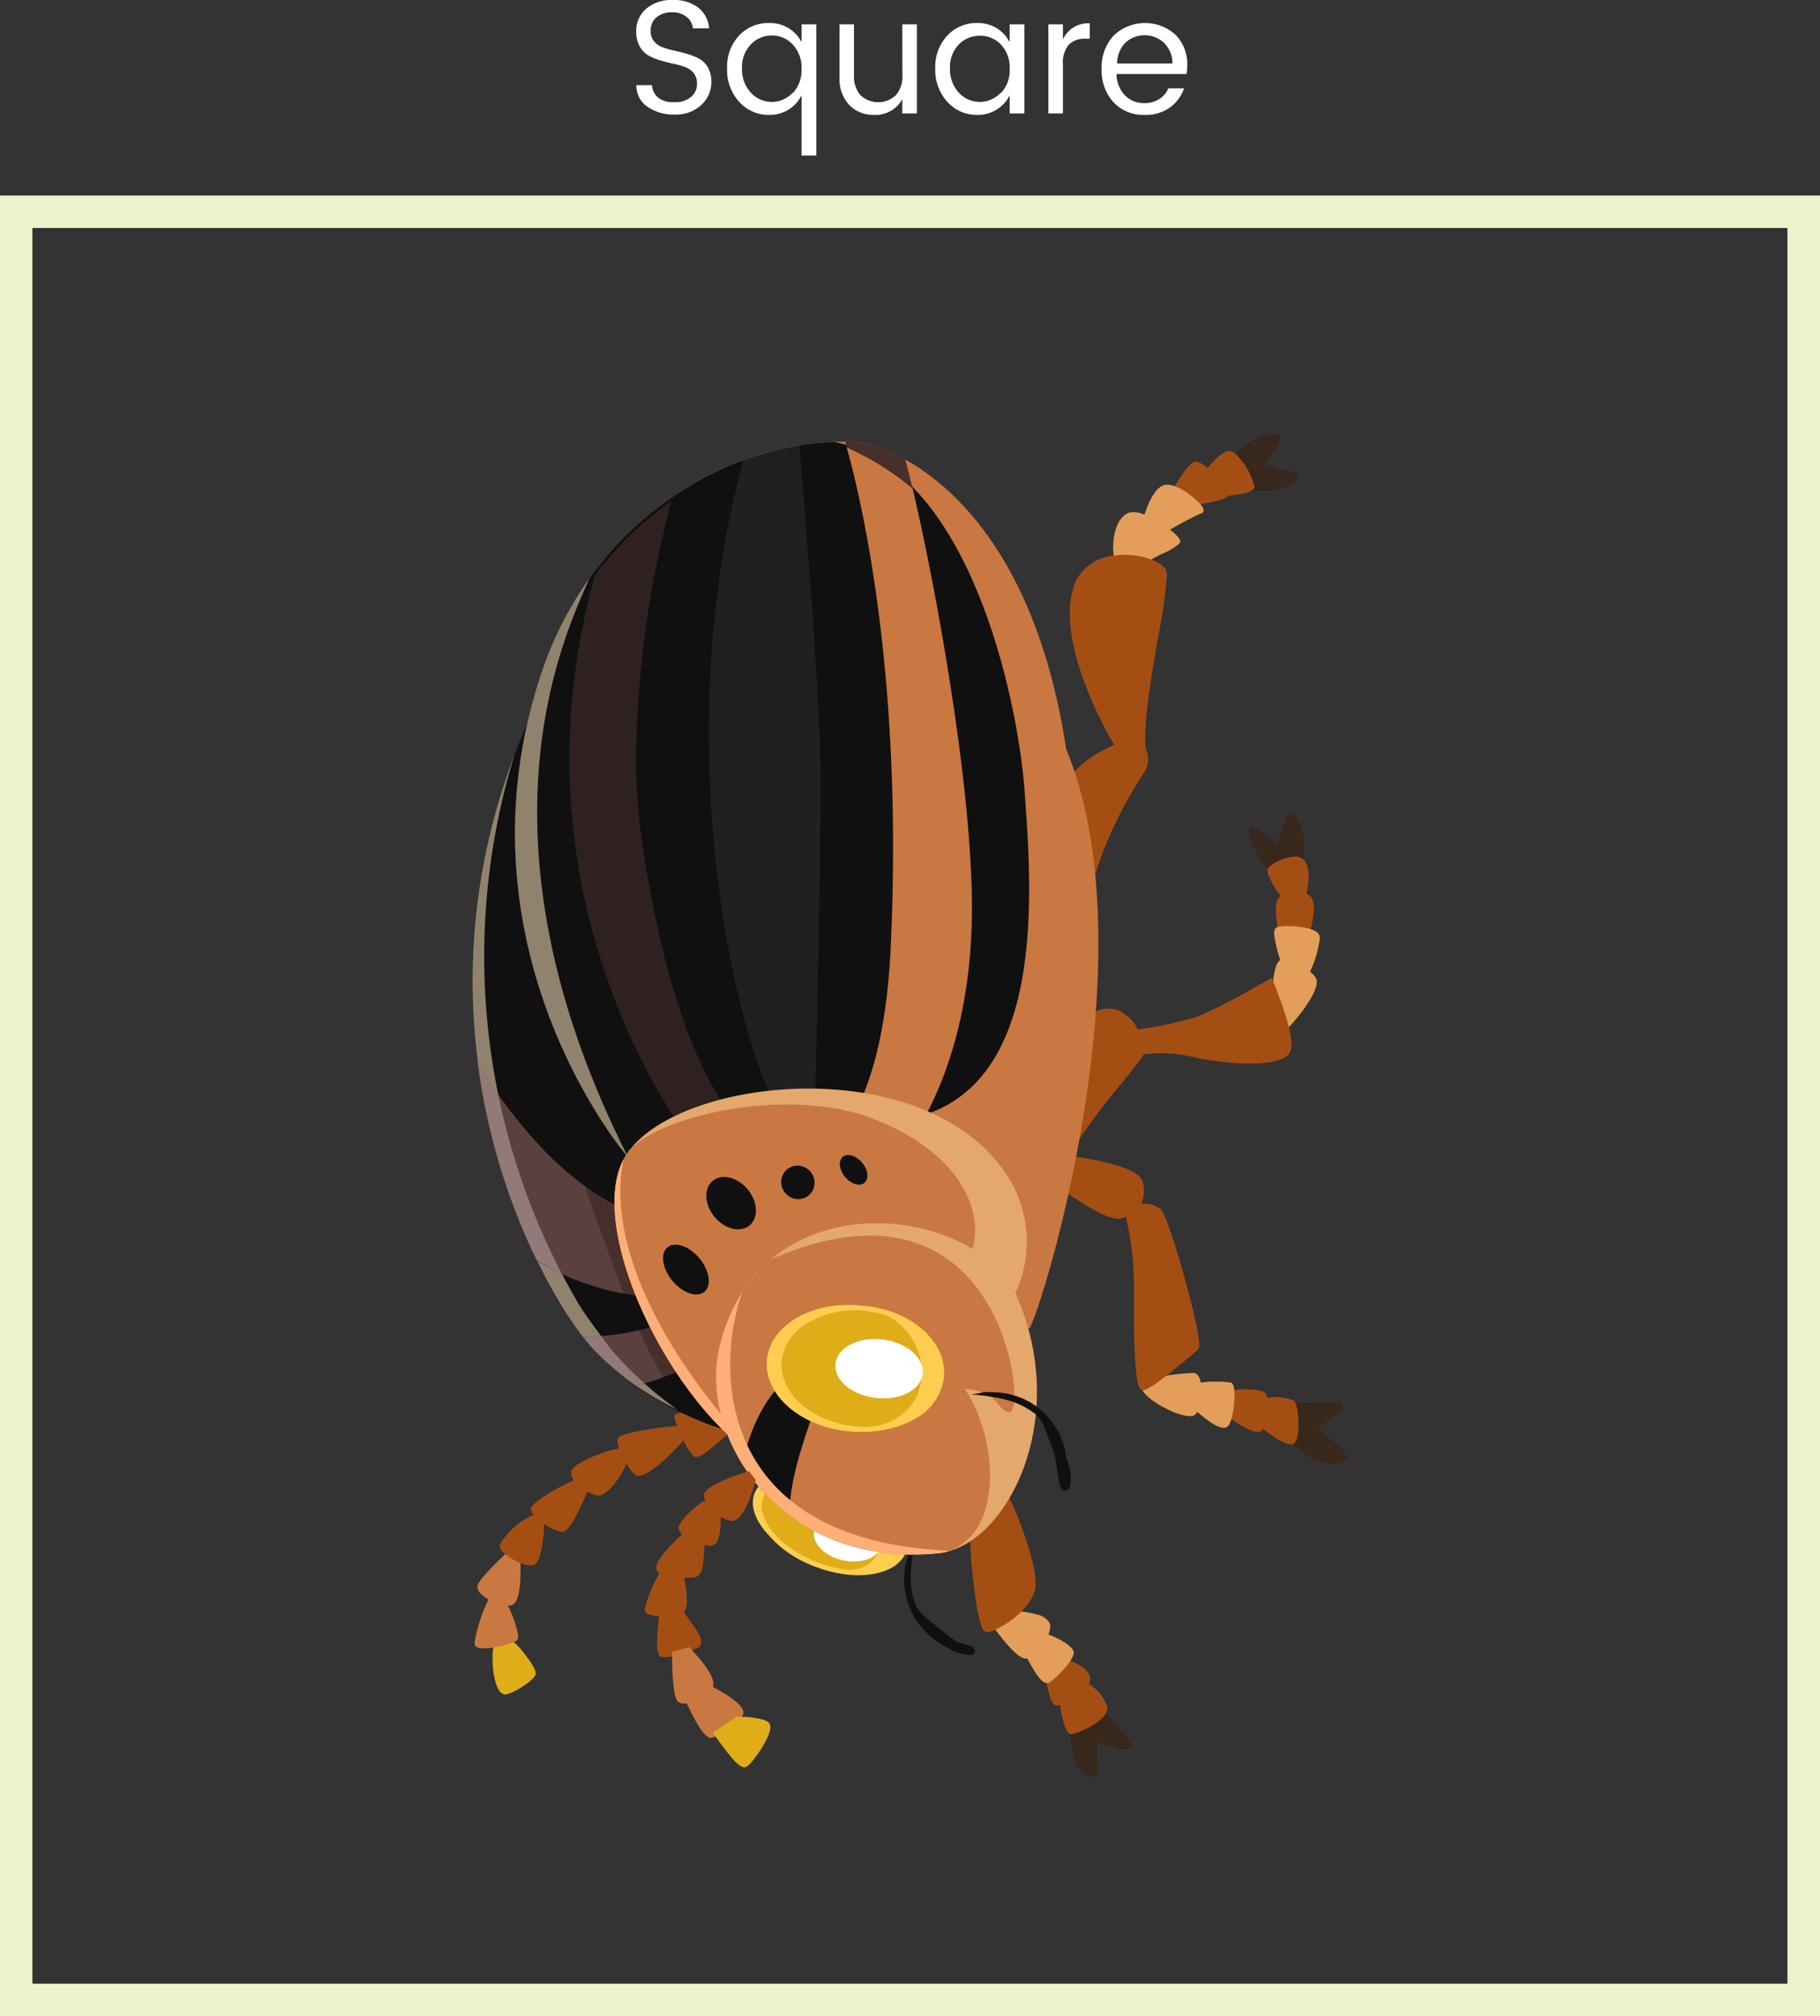 <svg xmlns="http://www.w3.org/2000/svg" viewBox="0 0 224.78 248.9"><rect x="0" y="0" width="224.78" height="248.9" fill="#333333" stroke="none"/><defs><style>.cls-1{isolation:isolate;}.cls-2{fill:#fff;}.cls-3{fill:#eef3cc;}.cls-4{fill:#101010;}.cls-5{fill:#dead18;}.cls-6{fill:#c97841;}.cls-7{fill:#a54e13;}.cls-8{fill:#38271b;}.cls-9{fill:#e29e5a;}.cls-10{fill:#91826e;}.cls-11{fill:#472f2c;}.cls-12{fill:#5b413d;}.cls-13{fill:#917a77;}.cls-14{fill:#bfbdbd;opacity:0.1;mix-blend-mode:screen;}.cls-15{fill:#2e211f;}.cls-16{fill:#e5a86c;}.cls-17{fill:#ffaf78;}.cls-18{fill:#ffcd50;}</style></defs><title>square-bug</title><g class="cls-1"><g id="Layer_1" data-name="Layer 1"><path class="cls-2" d="M80.36,3.84a1.91,1.91,0,0,0,.42,1.26,2.46,2.46,0,0,0,1.07.74,11.5,11.5,0,0,0,1.46.42q.8.18,1.6.41a7,7,0,0,1,1.46.59,2.79,2.79,0,0,1,1.07,1.08,3.52,3.52,0,0,1,.42,1.78,3.82,3.82,0,0,1-1.23,2.82,4.54,4.54,0,0,1-3.32,1.2,5.55,5.55,0,0,1-3.4-1,3.1,3.1,0,0,1-1.31-2.63h1.92a2.18,2.18,0,0,0,.74,1.52,2.91,2.91,0,0,0,2,.58A3,3,0,0,0,85.31,12a2.06,2.06,0,0,0,.77-1.59A2.1,2.1,0,0,0,85.66,9a2.5,2.5,0,0,0-1.07-.73,10.58,10.58,0,0,0-1.46-.41q-.8-.17-1.6-.41a7.06,7.06,0,0,1-1.46-.61A2.84,2.84,0,0,1,79,5.71a3.61,3.61,0,0,1-.42-1.81,3.56,3.56,0,0,1,1.24-2.83A4.76,4.76,0,0,1,83.06,0a5,5,0,0,1,3.17.93A3.62,3.62,0,0,1,87.58,3.5h-2a2.05,2.05,0,0,0-.76-1.4A2.75,2.75,0,0,0,83,1.52a2.92,2.92,0,0,0-1.89.59A2.09,2.09,0,0,0,80.36,3.84Z"/><path class="cls-2" d="M91.29,12.57A5.84,5.84,0,0,1,89.8,8.45a5.65,5.65,0,0,1,1.48-4.06A4.91,4.91,0,0,1,95,2.84a4.43,4.43,0,0,1,2.43.66A4.31,4.31,0,0,1,99,5.22V3h1.82V19.2H99V11.76a4.34,4.34,0,0,1-4,2.42A4.83,4.83,0,0,1,91.29,12.57Zm6.62-1.07a4.11,4.11,0,0,0,1.08-3,4.11,4.11,0,0,0-1.08-3,3.47,3.47,0,0,0-2.59-1.12A3.53,3.53,0,0,0,92.72,5.5a4,4,0,0,0-1.08,2.94,4.23,4.23,0,0,0,1.09,3,3.51,3.51,0,0,0,5.18,0Z"/><path class="cls-2" d="M111.44,3h1.8V14h-1.8V12.24a3.75,3.75,0,0,1-3.54,1.94,4.08,4.08,0,0,1-3-1.21,4.64,4.64,0,0,1-1.21-3.43V3h1.78V9.24a3.57,3.57,0,0,0,.8,2.51,3.19,3.19,0,0,0,4.38,0,3.57,3.57,0,0,0,.8-2.51Z"/><path class="cls-2" d="M117,12.57a5.84,5.84,0,0,1-1.49-4.12A5.65,5.65,0,0,1,117,4.39a4.91,4.91,0,0,1,3.71-1.55,4.42,4.42,0,0,1,2.42.66,4.31,4.31,0,0,1,1.57,1.72V3h1.82V14h-1.82V11.76a4.34,4.34,0,0,1-4,2.42A4.83,4.83,0,0,1,117,12.57Zm6.62-1.07a4.11,4.11,0,0,0,1.08-3,4.11,4.11,0,0,0-1.08-3A3.47,3.47,0,0,0,121,4.42a3.53,3.53,0,0,0-2.59,1.08,4,4,0,0,0-1.08,2.94,4.23,4.23,0,0,0,1.09,3,3.51,3.51,0,0,0,5.18,0Z"/><path class="cls-2" d="M131.28,3V4.88a3.38,3.38,0,0,1,3.31-2v1.9h-.48a2.84,2.84,0,0,0-2.11.73A3.54,3.54,0,0,0,131.28,8v6h-1.8V3Z"/><path class="cls-2" d="M141.32,14.18a5,5,0,0,1-3.8-1.56,5.77,5.77,0,0,1-1.46-4.12,5.69,5.69,0,0,1,1.49-4.11,5.6,5.6,0,0,1,7.65-.08,5.15,5.15,0,0,1,1.43,3.75,6.92,6.92,0,0,1-.08,1.08h-8.65a3.79,3.79,0,0,0,1,2.59,3.24,3.24,0,0,0,2.41,1,3.34,3.34,0,0,0,1.87-.5,3,3,0,0,0,1.12-1.32h1.94a5,5,0,0,1-1.77,2.38A5.13,5.13,0,0,1,141.32,14.18Zm2.44-8.89a3.52,3.52,0,0,0-4.79,0,3.74,3.74,0,0,0-1,2.55h6.83A3.44,3.44,0,0,0,143.75,5.29Z"/><path class="cls-3" d="M220.76,28.14V244.89H4V28.14H220.76m4-4H0V248.9H224.78V24.12Z"/><path class="cls-4" d="M112.06,192.32a9.53,9.53,0,0,1,.4-1.16,11.47,11.47,0,0,0,.75-1.42,24,24,0,0,0-.72,4.34,10.07,10.07,0,0,0,.52,3.86c.41,1.15,1.67,2,2.59,2.77q1,.84,2.05,1.61a2.67,2.67,0,0,0,.91.51l1.23.36a1.22,1.22,0,0,1,.32.13.62.62,0,0,1,.27.61.44.44,0,0,1-.11.24.68.68,0,0,1-.55.12,5.38,5.38,0,0,1-2-.52,13.11,13.11,0,0,1-1.91-1.08,9.22,9.22,0,0,1-4-6.1,9.83,9.83,0,0,1,.07-3.67Q112,192.62,112.06,192.32Z"/><path class="cls-5" d="M61.07,202.79l-.07.06,0,.1a7.91,7.91,0,0,0-.17,1.77c0,1.67.35,3.72,1.11,4.29a.76.76,0,0,0,.69.14c1.19-.35,3.33-1.75,3.53-2.46a.43.43,0,0,0,0-.14c0-.83-2.41-3.93-3.26-4.2A2.15,2.15,0,0,0,61.07,202.79Z"/><path class="cls-6" d="M62.63,191.64c-.34.32-3.38,3.16-3.65,4.09a.7.7,0,0,0,0,.21c0,.54.59,1.09,1.35,1.51a19.57,19.57,0,0,0-1.72,5.31.73.73,0,0,0,.11.44c.58.79,4.31-.2,5-.61a.71.71,0,0,0,.28-.64,12.91,12.91,0,0,0-1.28-3.74l.2,0c.92,0,1.37-1.42,1.37-4.34,0-.78,0-1.36,0-1.39v-.15l-1.39-.85Z"/><path class="cls-7" d="M83.28,174.78a.45.45,0,0,0,0,.11,4.9,4.9,0,0,0,.36,1.15c-1.74.08-6.83.81-7.27,1.44a.68.68,0,0,0-.11.41,3.26,3.26,0,0,0,.21.95c-1.63.2-5.44,1.69-5.87,2.66a.83.83,0,0,0-.07.34,1.59,1.59,0,0,0,.36.9c-1.2.45-5.14,2.63-5.31,3.46a.7.7,0,0,0,0,.12,1.25,1.25,0,0,0,.34.69,8.8,8.8,0,0,0-4.2,3.73.45.45,0,0,0,0,.11c0,.64,1.19,1.41,1.56,1.63s1.91,1.08,2.75.65,1.15-3.59,1.19-5a5.38,5.38,0,0,0,2.21,1c.9,0,2.28-3,3.12-5a3.79,3.79,0,0,0,1.21.5c1.17.17,2.89-2.25,3.62-3.94a5.21,5.21,0,0,0,1,1.32.84.84,0,0,0,.65.16c1.37-.16,4.09-2.86,5.39-4.37a6.31,6.31,0,0,0,1.27,2c.59.32,1.52-.45,3.25-1.94l1-.82.16-.13-.06-.19L89.43,175c-.06-.21-.08-.29-1.93-.44-1.08-.09-2.16-.13-2.89-.12C83.67,174.41,83.36,174.5,83.28,174.78Z"/><path class="cls-8" d="M152.05,56.77l-.1.14.08.16c.73,1.45,1.51,3.17,1.52,3.18l.06.14.14,0c.18,0,4.36.94,6.51-1.26l.05-.05,0-.07a.41.41,0,0,0,0-.13c0-.55-.89-.77-2.91-1.14-.43-.08-.95-.17-1.21-.25.14-.27.46-.77.71-1.16a8,8,0,0,0,1.19-2.22v-.05c0-.08,0-.28-.33-.38C157,53.44,154,54,152.05,56.77Z"/><path class="cls-7" d="M149.14,57.76a2.9,2.9,0,0,0-1.41-.77c-1,0-2.57,2.89-3.21,4.13l-.14.27,2.28,1.11h.09c.7-.11,4.23-.68,4.81-1.14,0,0,0-.09.06-.14,1.44-.14,3-.42,3.26-.94a.65.65,0,0,0,.05-.27,8.52,8.52,0,0,0-2.36-4,1.11,1.11,0,0,0-.86-.35C151,55.73,149.87,56.93,149.14,57.76Z"/><path class="cls-9" d="M143.75,59.9c-1.12.32-1.95,2.25-2.41,3.63a3.07,3.07,0,0,0-1.86-.25c-1.36.43-2,2.43-2,4.21a6.62,6.62,0,0,0,.35,2.21l.06.19h.2a3.44,3.44,0,0,1,1.9.43l.23.23.21-.25a14.43,14.43,0,0,1,3.26-2,7.59,7.59,0,0,0,2-1.22.41.41,0,0,0,.07-.24c0-.33-.44-.82-1.26-1.46,1.43-.8,3.45-1.9,3.87-2a.42.42,0,0,0,.28-.4h0c0-.56-1.13-1.45-1.48-1.71C146.66,60.8,144.9,59.57,143.75,59.9Z"/><path class="cls-7" d="M137.84,68.56a6,6,0,0,0-4.89,3,10,10,0,0,0-.82,4.21c0,6,3.76,13.22,5.47,16.19-3.51,1.51-5.73,3.6-6.94,6.56l0,.08v.08a37.54,37.54,0,0,0,3.8,10.18l.35.63.19-.7a50.29,50.29,0,0,1,6.18-13.22,3.12,3.12,0,0,0,.61-1.87,2.66,2.66,0,0,0-.28-1.21,13.47,13.47,0,0,1-.07-1.39c0-3.4.93-8.65,1.67-12.87a57.89,57.89,0,0,0,1-7.12c0-.51-.07-.8-.22-.95C142.89,69,140.28,68.27,137.84,68.56Z"/><path class="cls-8" d="M159,100.51l0,.07c-.53,1.54-1.13,2.94-1.4,3.58-1-.89-2.51-2.11-3-2.05a.4.4,0,0,0-.29.16l-.07.09v.12a9.65,9.65,0,0,0,2.56,5l.11.12.16,0a14.9,14.9,0,0,0,3.84-1.38l.13-.08V106c0-.43.06-.85.06-1.25,0-2.66-.94-4.18-1.58-4.38A.41.41,0,0,0,159,100.51Z"/><path class="cls-7" d="M157.08,106.76a1.13,1.13,0,0,0-.56.84,9.1,9.1,0,0,0,1.67,3,1.41,1.41,0,0,0-.48.63,3.42,3.42,0,0,0-.14,1.08,16,16,0,0,0,.42,3.11l0,.2,3.54.34.07-.23a14.64,14.64,0,0,0,.68-3.62,2.32,2.32,0,0,0-.27-1.24,1.58,1.58,0,0,0-.65-.53,10.62,10.62,0,0,0,.26-2.16c0-1.81-.77-2.33-1.42-2.44A5.5,5.5,0,0,0,157.08,106.76Z"/><path class="cls-9" d="M157.65,114.51c-.29.17-.29.57-.29.7a14.38,14.38,0,0,0,.77,3.32c-.8.35-1,3.21-1.08,4.9v0l1,4.48.37-.34c1.47-1.35,4.21-4.71,4.21-6.33h0a1,1,0,0,0-.17-.6,3.59,3.59,0,0,0-.66-.68A13.58,13.58,0,0,0,163,115.9a1.35,1.35,0,0,0-.06-.44c-.09-.28-.37-.5-.84-.68C160.93,114.32,158.24,114.16,157.65,114.51Z"/><path class="cls-7" d="M156.79,120.89c-.07,0-6.7,3.93-9.51,4.81a51.69,51.69,0,0,1-6.76,1.38,5.1,5.1,0,0,0-2.28-2.3c-1-.44-2.62-.57-4.68,1.3l-.06.06,0,.08c-1.29,4.72-1.43,11.57-1.43,14.29,0,.64,0,1,0,1l0,1.16.53-1a80,80,0,0,1,5.88-7.87c1.37-1.71,2.45-3.06,2.7-3.49a1.28,1.28,0,0,0,0-.15,17.32,17.32,0,0,1,5.94.28c4.29,1,11.09,1.45,12.18-.5a2,2,0,0,0,.2-1c0-2.45-2.22-7.69-2.32-7.91l-.13-.31Z"/><path class="cls-8" d="M162.8,173.13c-.9,0-1.92.06-2.93,0h-.15l-.09.11c-.63.76-.7,3-.7,3.91v.24l.06.08c.14.17,3.41,4.27,7.15,3l.06,0a.48.48,0,0,0,.23-.41c0-.6-1.09-1.58-2.76-3-.36-.31-.77-.66-1-.91a7.17,7.17,0,0,0,3-2.17l0,0a.55.55,0,0,0,.07-.26.45.45,0,0,0-.14-.33C165.28,173.07,164.51,173.08,162.8,173.13Z"/><path class="cls-7" d="M151.47,172a1.74,1.74,0,0,0-.49,1.36,3.89,3.89,0,0,0,.1.88l0,.07,0,.05c.47.54,3,2.34,4.2,2.41a.77.77,0,0,0,.59-.18,1.36,1.36,0,0,0,.14-.23c1.11,1,3,2.16,3.68,1.92.45-.15.68-1,.68-2.38,0-.1,0-2.52-.6-3a6.06,6.06,0,0,0-3.25-.34,1.09,1.09,0,0,0-.25-.6C155.75,171.41,152.2,171.29,151.47,172Z"/><path class="cls-9" d="M147.46,169.5a25.53,25.53,0,0,0-3.47.33c-3,.46-3.05.87-3.07,1.11a.53.53,0,0,0,0,.07c0,1.25,2.48,2.65,3.8,3.21.86.37,2.38.91,2.93.39a1.48,1.48,0,0,0,.21-.31c1.22,1.06,3,2.38,3.7,1.85s.91-3,.91-3.87c0-1.29-.23-1.53-.46-1.6a14.47,14.47,0,0,0-3.71,0C148.18,170.12,147.95,169.53,147.46,169.5Z"/><path class="cls-7" d="M130.76,146.55l.16.11c.56.41,5.51,4,7.33,3.79a3.71,3.71,0,0,0,.8-.21,36.11,36.11,0,0,1,1,8.77c0,.5,0,1,0,1.52,0,.72,0,1.52,0,2.37,0,2,.07,4.09.2,5.62.22,2.74.53,3,.84,3.08.6.11,2.39-1.18,6.84-4.95a.81.81,0,0,0,.2-.66c0-2.43-3.82-15.87-4.76-16.72a3.49,3.49,0,0,0-2.45-.65,3.57,3.57,0,0,0,.37-1.6,4.09,4.09,0,0,0-.18-1.18c-.63-2.09-8.24-3.05-9.11-3.15l-.26,0Z"/><path class="cls-6" d="M127.06,164c.62.75,15.52-45,4.63-71.51C127.8,99,113.12,147.12,127.06,164Z"/><path class="cls-8" d="M136.34,211.07c-1.45.11-4.07,1.75-4.18,1.82L132,213v.17c0,.61.42,6,2.87,6.22H135c.47-.1.53-.72.53-1.36,0-.3,0-.64,0-1s0-.68,0-1a2.76,2.76,0,0,1,.11-.94,7,7,0,0,1,.8.27c.93.35,2.21.82,3.09.49l.05,0,0,0a.45.45,0,0,0,.14-.34c0-.44-.55-1.11-1.71-2.43a10.81,10.81,0,0,1-1.31-1.64l.08-.36Z"/><path class="cls-7" d="M129.1,206.54l0,.16c.1.77.48,3.33,1.14,3.76a.5.5,0,0,0,.41.07l.26-.09c.21,1.42.65,3.64,1.38,3.64s4.47-1.62,4.47-3.16c0,0,0-.07,0-.11a5,5,0,0,0-2.26-2.89,1.4,1.4,0,0,0,.15-.61,1,1,0,0,0,0-.12c-.16-1.58-2.95-2.33-3.26-2.41l-.15,0Z"/><path class="cls-9" d="M123.64,199a7.51,7.51,0,0,0-1.18,1.16l-.14.17.13.18c1.25,1.77,3.45,4.58,4.42,4.22.52,1,1.48,2.74,2.21,3a.59.59,0,0,0,.48,0c.78-.44,3.05-2.72,3.05-3.69,0,0,0-.06,0-.09-.1-.76-1.95-1.75-3.14-2.17a2.45,2.45,0,0,0,.24-.94,1.27,1.27,0,0,0-.13-.57,2.5,2.5,0,0,0-1.69-1C126.44,198.85,124.09,198.73,123.64,199Z"/><path class="cls-7" d="M119.85,187l-.09.08v.12a66.44,66.44,0,0,0,.58,9.06c.67,5.24,1.24,5.24,1.56,5.24,1,0,5.56-2.53,6-5.63a3.89,3.89,0,0,0,0-.49c0-2-1.21-5.48-1.73-6.87-.77-2.07-1.81-4.53-2.35-4.53S121.09,185.85,119.85,187Z"/><path class="cls-4" d="M73.21,166.51a39.4,39.4,0,0,0,15.94,9.9s-8.43-23.45-8-32c-14-21.2-14.85-42-16-55.15C48.57,127.19,66.73,159.51,73.21,166.51Z"/><path class="cls-4" d="M73.21,166.51a34.87,34.87,0,0,0,14.34,9c-5.66-3.56-8.22-9.83-10.21-15.07-4.12-10.9-7.66-21.5-10.9-32.4-3.54-11.19-3.83-22.68-2.95-33.87a14.45,14.45,0,0,1,.26-1.55C49.65,129.09,66.93,159.72,73.21,166.51Z"/><path class="cls-10" d="M73.21,166.51A36.07,36.07,0,0,0,83.63,174a44.93,44.93,0,0,1-8.35-7.65c-1.47-2.06-2.94-3.83-4.12-5.89A84.74,84.74,0,0,1,63.6,93C49.77,129.31,67,159.74,73.21,166.51Z"/><path class="cls-11" d="M84.11,160.55c-.94-3.35-1.79-6.79-2.35-9.81-10.15-1.86-18.13-12-22.75-19.48a79.61,79.61,0,0,0,7.28,24.36C72.45,159.45,80,160.36,84.11,160.55Z"/><path class="cls-12" d="M77,159.69c-1.67-4.44-3.24-8.83-4.74-13.22-5.68-4.1-10.22-10.23-13.29-15.21a79.61,79.61,0,0,0,7.28,24.36A32.74,32.74,0,0,0,77,159.69Z"/><path class="cls-13" d="M69.4,157.27A84.61,84.61,0,0,1,61.51,135c-.91-1.3-1.75-2.58-2.49-3.78a79.61,79.61,0,0,0,7.28,24.36A26.36,26.36,0,0,0,69.4,157.27Z"/><path class="cls-11" d="M72,165c.45.58.87,1.07,1.25,1.48a33.24,33.24,0,0,0,5.35,4.61,81.24,81.24,0,0,0,7.88-2.81c-.59-1.86-1.23-3.92-1.84-6.05A28.79,28.79,0,0,1,72,165Z"/><path class="cls-12" d="M72,165c.45.58.87,1.07,1.25,1.48a33.24,33.24,0,0,0,5.35,4.61c1.14-.33,2.27-.7,3.32-1.07a49.87,49.87,0,0,1-3-5.81A25.6,25.6,0,0,1,72,165Z"/><path class="cls-13" d="M72,165c.45.58.87,1.07,1.25,1.48a33.24,33.24,0,0,0,5.35,4.61l1-.32a40.55,40.55,0,0,1-4.33-4.44c-.34-.47-.68-.93-1-1.38A22.91,22.91,0,0,1,72,165Z"/><path class="cls-6" d="M66.93,82.91c-11.47,34,10.41,59.69,10.41,59.69,26.38-12,36.32-1.76,44.91,4.52,0,0,8.69-13,9.87-22,5.08-54.38-16.69-68.72-25.85-70.49C92,53.46,73.66,63,66.93,82.91Z"/><path class="cls-4" d="M66.93,82.91c-11.47,34,10.41,59.69,10.41,59.69,17.76-8.06,27.11-8.48,34.57-4.4,17.65-3.25,15.5-28.39,14.62-40.76C125.64,86,119.68,58,103.07,54.55,89.38,54.92,73.16,64.45,66.93,82.91Z"/><path class="cls-10" d="M77.34,142.59l.1,0C57.46,102.89,70,77.89,72.8,71.4a43.63,43.63,0,0,0-5.87,11.51C55.46,116.91,77.34,142.59,77.34,142.59Z"/><path class="cls-11" d="M110,117.17c-.4,8.43-1.9,15.74-4.64,20.57a28.61,28.61,0,0,1,7.29,2.76c2.47-3.68,7-12.34,7.36-26.58.43-17.33-5.78-48.42-8.2-57.17a19.26,19.26,0,0,0-5.57-2.13c-.61-.05-1.23-.08-1.86-.09C106.23,60.88,111.64,83.08,110,117.17Z"/><path class="cls-6" d="M110,117.17c-.4,8.43-1.9,15.74-4.64,20.57a28.61,28.61,0,0,1,7.29,2.76c2.47-3.68,7-12.34,7.36-26.58.39-15.46-4.52-41.88-7.3-53.61a34.6,34.6,0,0,0-8.13-5.06C106.6,62.45,111.58,84.27,110,117.17Z"/><path class="cls-14" d="M96.21,137.16h0a32.63,32.63,0,0,1,4.43-.07c.16-6.3.71-29.87.71-40.54,0-10.4-2.05-34.71-2.65-41.59a37,37,0,0,0-6.89,1.83C82.12,92.57,91.32,129.6,96.21,137.16Z"/><path class="cls-15" d="M78.56,93.17a75.19,75.19,0,0,0,.85,11.58c3.15,20.14,7.68,28.52,10.9,33a57.37,57.37,0,0,0-6,1.7c-1.4-1.91-14-19.86-14-45.89A84,84,0,0,1,73.49,71a41.08,41.08,0,0,1,9.44-9.17A129.71,129.71,0,0,0,78.56,93.17Z"/><path class="cls-16" d="M77.34,142.59c-4.79,7.52,3.17,25.75,12.49,34.46,0,0,.2-14.4,13.28-19.68,7.52-3,16.5,1.77,20.62,5a14.94,14.94,0,0,0,.34-17.72C113.66,129.64,83.45,133,77.34,142.59Z"/><path class="cls-6" d="M77.72,142c-.13.18-.27.36-.38.55-4.79,7.52,3.17,25.75,12.49,34.46,0,0,.2-14.4,13.28-19.68,4.43-1.79,9.37-.86,13.52.87,5.7-2.2,6.66-14.16-9-20.17C97.8,134.28,82.05,137.35,77.72,142Z"/><path class="cls-17" d="M89.83,177.06s0-.15.18-1.34c-9.48-11.13-14.95-23.19-13-32.62C72.9,150.9,80.71,168.54,89.83,177.06Z"/><path class="cls-18" d="M93.16,184.44c-1,2.85,2.27,6.71,7.39,8.61s10.12,1.14,11.16-1.71-2.27-6.71-7.39-8.61S94.2,181.59,93.16,184.44Z"/><path class="cls-5" d="M94,184.75c-1,2.85,2,6.88,7,8.46,10.95,3.48,8.67-8.5,3.77-10.32S95,181.9,94,184.75Z"/><path class="cls-18" d="M93.72,184.65a3.65,3.65,0,0,0-.22,1.25c0,2.85,3,6,7.37,7.58,3.22,1.2,6.6,1.3,8.83.27a4.19,4.19,0,0,0,2.29-2.31,3.62,3.62,0,0,0,.22-1.25c0-2.85-3-6-7.37-7.58-3.22-1.2-6.6-1.3-8.83-.27A4.19,4.19,0,0,0,93.72,184.65Zm10.92-1.49c4,1.51,7,4.46,7,7a3,3,0,0,1-.18,1.05,3.6,3.6,0,0,1-2,2c-2.09,1-5.3.85-8.38-.29-4-1.51-7-4.46-7-7a3,3,0,0,1,.18-1.05,3.61,3.61,0,0,1,2-2C98.35,181.91,101.56,182,104.64,183.16Z"/><path class="cls-2" d="M100.54,189c-.27,1.57,1.39,3.2,3.72,3.65s4.43-.46,4.71-2-1.39-3.2-3.72-3.65S100.82,187.47,100.54,189Z"/><path class="cls-2" d="M102.09,188.5a.35.35,0,0,0,.28.39.34.34,0,0,0,.4-.26.35.35,0,0,0-.29-.39A.33.33,0,0,0,102.09,188.5Z"/><path class="cls-16" d="M88.87,166.21c-2.74,11.37,7.69,27.47,27,25.54,8.49-.84,16.49-16.63,9.58-32C120.19,148.69,93.88,145.45,88.87,166.21Z"/><path class="cls-6" d="M88.87,166.21c-2.74,11.37,7.69,27.47,27,25.54a7.35,7.35,0,0,0,.83-.13c7.32-2,6.64-14,2.45-20.16,4.34.27,4.09,2.95,5.56,2.85,2.23-.15-1-31.32-29.55-18.82A19.61,19.61,0,0,0,88.87,166.21Z"/><path class="cls-4" d="M103.68,170.64a6.48,6.48,0,0,0-3.17-3.48,3.44,3.44,0,0,1-1.43,1.61c-4.33,2.64-6.25,7.15-7.43,11.85A23.3,23.3,0,0,0,97.51,187c0-4.68,1.93-9.5,3.38-14A3.42,3.42,0,0,1,103.68,170.64Z"/><path class="cls-17" d="M115.92,191.75a7.35,7.35,0,0,0,.83-.13l.54-.18C88,190.17,88.44,168.57,91.67,159.53a21.53,21.53,0,0,0-2.79,6.68C86.13,177.58,96.56,193.68,115.92,191.75Z"/><ellipse class="cls-4" cx="84.72" cy="156.73" rx="2.17" ry="3.57" transform="translate(-80.57 90.23) rotate(-39.69)"/><ellipse class="cls-4" cx="90.3" cy="148.52" rx="2.66" ry="3.57" transform="translate(-74.04 91.91) rotate(-39.69)"/><ellipse class="cls-4" cx="98.54" cy="145.96" rx="2.04" ry="2.09" transform="translate(-70.51 96.61) rotate(-39.7)"/><ellipse class="cls-4" cx="105.42" cy="144.43" rx="1.37" ry="2.09" transform="translate(-67.92 100.54) rotate(-39.67)"/><path class="cls-7" d="M92.41,181.66c-.05,0-5.32,1.56-5.47,2.85a1.37,1.37,0,0,0,.18.72,4.28,4.28,0,0,0-.91.57c-.73.56-2.35,2.05-2.4,2.82v0a1.14,1.14,0,0,0,.46.79c-.83.75-3.22,3-3.22,4.1a.7.7,0,0,0,0,.14.93.93,0,0,0,.39.58,15.51,15.51,0,0,0-1.81,4.45.34.34,0,0,0,0,.06.59.59,0,0,0,.28.45,3.27,3.27,0,0,0,1.5.33,29.19,29.19,0,0,0-.26,3.29c0,1.06.14,1.55.47,1.7.88.39,3.92-.78,4.56-1.11a.76.76,0,0,0,.43-.71c0-.7-.73-1.71-1.76-3.11l-.37-.51a2.52,2.52,0,0,0,.34-1.54,12.25,12.25,0,0,0-.35-2.76h.87c1.4,0,1.47-1,1.65-3.51,0-.16,0-.35,0-.52l.47.09a1.08,1.08,0,0,0,.88-.24c.56-.49.66-1.67.68-3.37a3.34,3.34,0,0,0,1.18.53c1.11.16,2.1-1.41,3.11-4.94l0-.14-.82-1.08Z"/><path class="cls-17" d="M88.23,214.07l0-.06a.82.82,0,0,0-.13.15,2.75,2.75,0,0,0,.58-.26.5.5,0,0,0-.45.11Z"/><path class="cls-6" d="M83,203.94v.22c0,1.2.06,5.17.66,5.84a1.18,1.18,0,0,0,1,.29l.16,0c.8,1.72,2.16,4.36,3,4.25s3.84-1.84,4-3.06c0,0,0-.06,0-.07,0-1.07-2.69-2.59-3.79-3.16a1.08,1.08,0,0,0,.09-.31c0-1.2-1.51-3-2.83-4.43l-.17-.19Z"/><path class="cls-5" d="M88,213.95l.22.25c.1.11.32.41.57.75,1.73,2.38,2.74,3.52,3.41,3.16s2.94-3.54,2.94-4.88a.75.75,0,0,0-.32-.68c-1-.63-3.68-.63-3.79-.63h-.09Z"/><ellipse class="cls-18" cx="105.51" cy="168.94" rx="7.8" ry="10.85" transform="translate(-73.38 256.52) rotate(-84.1)"/><path class="cls-5" d="M96.24,167.9c-.42,4.08,3.7,8.4,9.27,8.43,11.39.07,10.34-13.21,1.53-14.79C101.56,160.55,96.66,163.81,96.24,167.9Z"/><path class="cls-18" d="M95.95,167.87a5.45,5.45,0,0,0,0,.6c0,4,4.2,7.6,9.56,8.16a12.38,12.38,0,0,0,7.5-1.47A6.87,6.87,0,0,0,116.6,170a6,6,0,0,0,0-.6c0-4-4.2-7.6-9.56-8.15a12.36,12.36,0,0,0-7.5,1.47A6.86,6.86,0,0,0,95.95,167.87Zm11.06-6c5.06.53,9,3.85,9,7.57,0,.18,0,.36,0,.54a6.3,6.3,0,0,1-3.34,4.7,11.75,11.75,0,0,1-7.14,1.39c-5.07-.52-9-3.85-9-7.57,0-.18,0-.36,0-.54a6.29,6.29,0,0,1,3.34-4.7A11.77,11.77,0,0,1,107,161.83Z"/><path class="cls-2" d="M103.19,168.36c-.2,2,2,3.88,5,4.22s5.55-1,5.76-3-2-3.88-5-4.22S103.39,166.37,103.19,168.36Z"/><path class="cls-4" d="M122.69,171.87a9.53,9.53,0,0,0-1.22,0,11.47,11.47,0,0,1-1.59.28,24,24,0,0,1,4.35.64,10.07,10.07,0,0,1,3.52,1.68c1,.74,1.39,2.2,1.85,3.31a12.42,12.42,0,0,1,.82,2.65c.16.93.23,1.88.45,2.8a1.65,1.65,0,0,0,.17.48.56.56,0,0,0,1,0,1.46,1.46,0,0,0,.2-.69,6.8,6.8,0,0,0-.3-2.36,7.5,7.5,0,0,1-.33-1.12,5.21,5.21,0,0,0-.19-1,9.22,9.22,0,0,0-4.6-5.65,9.83,9.83,0,0,0-3.52-1Z"/></g></g></svg>